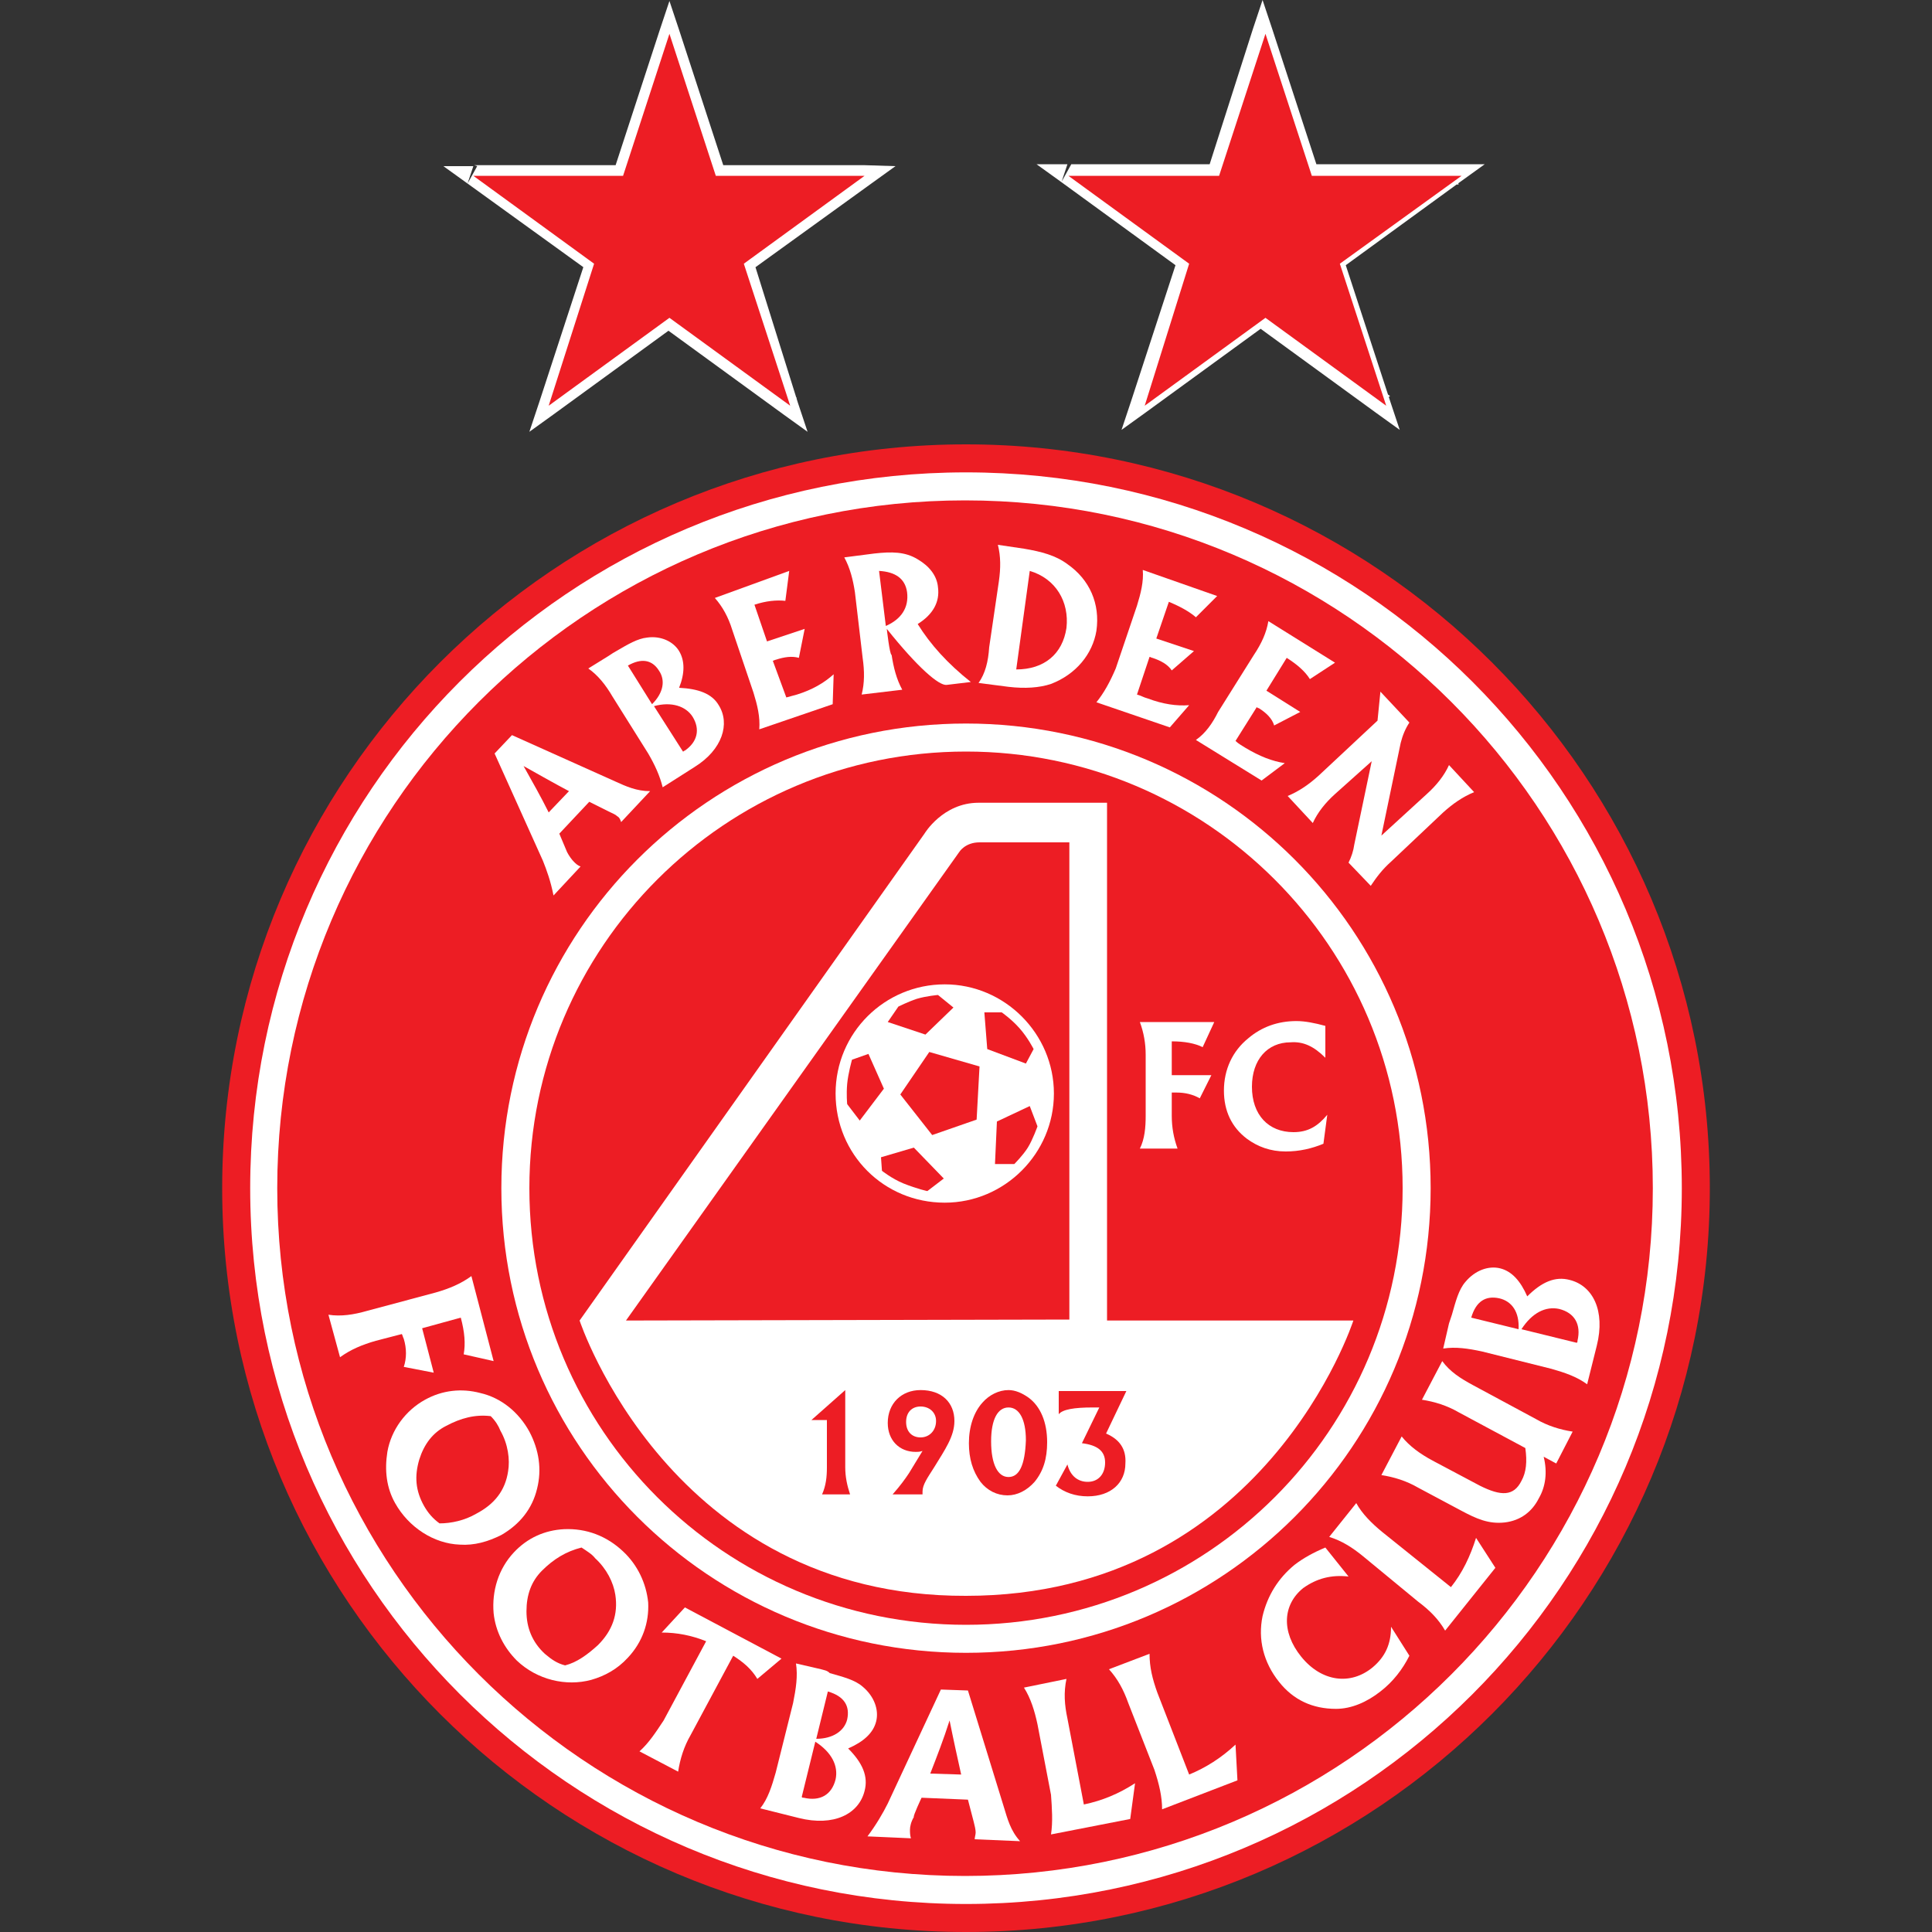 <?xml version="1.0" encoding="utf-8"?>
<!-- Generator: Adobe Illustrator 21.1.0, SVG Export Plug-In . SVG Version: 6.00 Build 0)  -->
<svg version="1.1"
	 id="svg3326" inkscape:version="0.48.4 r9939" sodipodi:docname="New document 4" xmlns:cc="http://creativecommons.org/ns#" xmlns:dc="http://purl.org/dc/elements/1.1/" xmlns:inkscape="http://www.inkscape.org/namespaces/inkscape" xmlns:rdf="http://www.w3.org/1999/02/22-rdf-syntax-ns#" xmlns:sodipodi="http://sodipodi.sourceforge.net/DTD/sodipodi-0.dtd" xmlns:svg="http://www.w3.org/2000/svg"
	 xmlns="http://www.w3.org/2000/svg" xmlns:xlink="http://www.w3.org/1999/xlink" x="0px" y="0px" viewBox="0 0 200 200"
	 style="enable-background:new 0 0 200 200;" xml:space="preserve">
<rect x="0" y="0" width="200" height="200" fill="#333333" stroke="none"/>
<style type="text/css">
	.st0{fill:none;}
	.st1{fill:#FFFFFF;}
	.st2{fill:#ED1D24;}
</style>
<g>
	<rect x="23" class="st0" width="154" height="200"/>
	<path id="path3037" inkscape:connector-curvature="0" class="st1" d="M76.1,27.6l4.8,14.7l1.6-1.1l-12.5-9.1l-0.6-0.4l-0.6,0.4
		l-12.5,9.1l1.6,1.1l4.8-14.7l0.2-0.7l-0.6-0.4l-12.5-9.1L49,19.2h3.1c0.1,0-2.5-1.8-2.5-1.8l-0.9,1.8l0.1,0l0.2,0.1h0.2h15.4h0.7
		l0.2-0.7l4.8-14.7h-1.9l4.8,14.7l0.2,0.7h0.7h15.5l-0.6-1.8l-12.5,9.1l-0.6,0.4L76.1,27.6z M89.5,17.1H74.1l1,0.7L70.3,3.1l-1-3
		l-1,3l-4.8,14.7l1-0.7H49.1l0.3,0.1l-1,1.8l0.6-1.8H49h-3.1l2.5,1.8L61,28.1L60.6,27l-4.8,14.7l-1,3l2.5-1.8l12.5-9.1h-1.2
		l12.5,9.1l2.5,1.8l-1-3L78,27l-0.4,1.1L90.2,19l2.5-1.8L89.5,17.1L89.5,17.1z"/>
	<path id="path3041" inkscape:connector-curvature="0" class="st2" d="M23,123c0-42.5,34.5-77,77-77s77,34.5,77,77s-34.5,77-77,77
		S23,165.5,23,123"/>
	<path id="path3045" inkscape:connector-curvature="0" class="st1" d="M25.9,123C25.9,82,59,48.9,100,48.9S174.1,82,174.1,123
		s-33.2,74.1-74.1,74.1S25.9,163.9,25.9,123"/>
	<path id="path3049" inkscape:connector-curvature="0" class="st2" d="M28.7,123c0-39.3,31.9-71.2,71.2-71.2s71.2,31.9,71.2,71.2
		s-31.9,71.2-71.2,71.2S28.7,162.3,28.7,123"/>
	<path id="path3053" inkscape:connector-curvature="0" class="st1" d="M51.9,123c0-26.6,21.5-48.1,48.1-48.1s48.1,21.5,48.1,48.1
		s-21.5,48.1-48.1,48.1S51.9,149.6,51.9,123"/>
	<path id="path3057" inkscape:connector-curvature="0" class="st2" d="M54.8,123c0-25,20.3-45.2,45.2-45.2S145.2,98,145.2,123
		S125,168.2,100,168.2S54.8,148,54.8,123"/>
	<path id="path3061" inkscape:connector-curvature="0" class="st1" d="M60,136.7l35.7-50.4c0,0,1.9-3.2,5.6-3.2h13.3v53.6h25.5
		c0,0-9.2,28.5-40.1,28.5C69.4,165.3,60,136.7,60,136.7"/>
	<path id="path3065" inkscape:connector-curvature="0" class="st2" d="M64.8,136.7l34.5-48.5c0,0,0.6-1,2.1-1h9.3v49.4L64.8,136.7
		L64.8,136.7z"/>
	<path id="path3069" inkscape:connector-curvature="0" class="st1" d="M86.5,113.2c0-6.3,5.1-11.3,11.3-11.3s11.3,5.1,11.3,11.3
		s-5.1,11.3-11.3,11.3C91.5,124.5,86.5,119.5,86.5,113.2"/>
	<path id="path3073" inkscape:connector-curvature="0" class="st1" d="M51.1,140.9l-2.3-8.8c-1.1,0.8-2.3,1.3-3.7,1.7l-7.1,1.9
		c-1.4,0.4-2.7,0.6-4,0.4l1.2,4.4c1.1-0.8,2.3-1.3,3.7-1.7l2.7-0.7c0.1,0.2,0.1,0.3,0.2,0.5c0.3,1,0.3,2,0,2.9l3.1,0.6l-1.2-4.6
		l4-1.1c0.4,1.5,0.5,2.7,0.3,3.8L51.1,140.9z"/>
	<path id="path3077" inkscape:connector-curvature="0" class="st1" d="M45.5,157.7c-0.7-0.5-1.2-1.1-1.6-1.8c-0.9-1.6-1-3.1-0.5-4.8
		c0.5-1.6,1.4-2.8,2.8-3.5c1.5-0.8,3-1.2,4.6-1c0.5,0.5,0.8,1,1,1.5c0.8,1.4,1,3,0.8,4.2c-0.3,2-1.4,3.4-3.3,4.4
		C48.1,157.4,46.7,157.7,45.5,157.7 M40.9,155.6c1.4,2.5,4,4.2,6.7,4.3c1.5,0.1,2.9-0.3,4.3-1c1.9-1.1,3.2-2.7,3.7-4.8
		c0.5-2,0.2-4-0.8-5.9c-1.1-2-2.9-3.5-5.1-4c-1.9-0.5-3.9-0.3-5.7,0.7c-2,1.1-3.5,3.1-3.9,5.4C39.8,152.2,40,154,40.9,155.6"/>
	<path id="path3081" inkscape:connector-curvature="0" class="st1" d="M58.5,172.4c-0.8-0.2-1.4-0.6-2.1-1.2
		c-1.3-1.2-1.9-2.7-1.9-4.4c0-1.7,0.5-3.1,1.6-4.2c1.2-1.2,2.5-2,4.1-2.4c0.6,0.4,1.1,0.7,1.4,1.1c1.2,1.1,1.9,2.5,2.1,3.8
		c0.3,2-0.3,3.7-1.8,5.2C60.8,171.3,59.7,172.1,58.5,172.4 M53.5,171.9c2.1,2,5.1,2.7,7.7,2c1.4-0.4,2.7-1.1,3.8-2.3
		c1.5-1.6,2.2-3.6,2.1-5.7c-0.2-2-1.1-3.9-2.6-5.3c-1.7-1.6-3.8-2.4-6.1-2.3c-2,0.1-3.8,0.9-5.2,2.4c-1.6,1.7-2.3,4-2.1,6.3
		C51.3,168.9,52.2,170.6,53.5,171.9"/>
	<path id="path3085" inkscape:connector-curvature="0" class="st1" d="M66.2,181.3l4,2.1c0.2-1.3,0.6-2.6,1.3-3.8l4.4-8.2
		c1.1,0.7,1.9,1.4,2.5,2.4l2.5-2.1l-10-5.3l-2.4,2.6c1.6,0,3.1,0.3,4.6,0.9l-4.4,8.2C67.9,179.3,67.2,180.4,66.2,181.3"/>
	<path id="path3089" inkscape:connector-curvature="0" class="st1" d="M84.4,180.3c1.7,1.1,2.4,2.5,2.1,3.9
		c-0.4,1.6-1.6,2.3-3.3,1.9c-0.1,0-0.2,0-0.2-0.1L84.4,180.3z M84.5,180l1.2-4.9c1.7,0.5,2.3,1.5,2,2.9
		C87.4,179.2,86.2,180,84.5,180 M85,172.8l-2.6-0.6c0.2,1.3,0,2.6-0.3,4.1l-1.8,7.2c-0.4,1.4-0.8,2.7-1.6,3.7l4,1
		c3.6,0.9,6.2-0.4,6.8-2.8c0.4-1.5-0.2-2.9-1.7-4.4c1.6-0.7,2.6-1.6,2.9-2.8c0.3-1.2-0.2-2.6-1.4-3.6c-0.8-0.7-2-1-3.4-1.4
		C85.6,172.9,85.3,172.9,85,172.8"/>
	<path id="path3093" inkscape:connector-curvature="0" class="st1" d="M96.3,183.6c0.7-1.8,1.4-3.6,2-5.5c0.4,2,0.8,3.8,1.2,5.6
		L96.3,183.6z M95.4,186.1l4.8,0.2l0.6,2.3c0.1,0.4,0.2,0.8,0.2,1.1c0,0.2-0.1,0.5-0.1,0.7l4.7,0.2c-1-1.1-1.3-2.3-1.7-3.6l-3.7-12
		l-2.8-0.1l-5.5,11.8c-0.5,1-1.2,2.2-2.1,3.4l4.5,0.2c-0.1-0.3-0.1-0.6-0.1-0.9c0-0.3,0.1-0.8,0.4-1.3
		C94.5,188,95.4,186.1,95.4,186.1z"/>
	<path id="path3097" inkscape:connector-curvature="0" class="st1" d="M108.8,189.9l8.2-1.6l0.5-3.7c-1.7,1.1-3.4,1.8-5.3,2.2
		l-1.7-8.9c-0.3-1.4-0.4-2.7-0.1-4.1l-4.4,0.9c0.7,1.1,1.1,2.4,1.4,3.8l1.4,7.3C108.9,187.2,109,188.6,108.8,189.9"/>
	<path id="path3101" inkscape:connector-curvature="0" class="st1" d="M120.3,187.3l7.8-3l-0.2-3.7c-1.5,1.4-3.1,2.4-4.8,3.1
		l-3.3-8.5c-0.5-1.4-0.8-2.6-0.8-4l-4.2,1.6c0.9,1,1.5,2.1,2,3.5l2.7,6.9C120,184.7,120.3,186,120.3,187.3"/>
	<path id="path3105" inkscape:connector-curvature="0" class="st1" d="M139.6,163.2l-2.4-3c-1.2,0.5-2.3,1.1-3.2,1.8
		c-1.7,1.4-2.8,3.2-3.3,5.3c-0.5,2.4,0.1,4.8,1.7,6.8c1.5,1.9,3.5,2.8,5.9,2.8c1.6,0,3.2-0.7,4.6-1.8c1.3-1,2.3-2.3,3-3.7l-1.9-3
		c0,1.8-0.6,3.1-1.9,4.2c-2.3,1.9-5.3,1.5-7.4-1.1c-2.1-2.6-1.9-5.4,0.2-7.1C136.3,163.4,137.8,163,139.6,163.2"/>
	<path id="path3109" inkscape:connector-curvature="0" class="st1" d="M149.6,168.8l5.2-6.5l-2-3.1c-0.6,1.9-1.4,3.6-2.6,5.1
		l-7.1-5.7c-1.1-0.9-2.1-1.9-2.7-3l-2.8,3.5c1.3,0.4,2.4,1.1,3.5,2l5.7,4.7C148,166.7,148.9,167.6,149.6,168.8"/>
	<path id="path3113" inkscape:connector-curvature="0" class="st1" d="M159.8,150.8l1.3,0.7l1.7-3.3c-1.3-0.2-2.6-0.6-3.8-1.3
		l-6.5-3.5c-1.3-0.7-2.4-1.4-3.2-2.5l-2.1,4c1.3,0.2,2.6,0.6,3.8,1.3l6.9,3.7c0.2,1.4,0.1,2.5-0.4,3.4c-0.8,1.6-2.1,1.6-4.3,0.5
		l-4.9-2.6c-1.3-0.7-2.4-1.5-3.2-2.5l-2.1,4c1.3,0.2,2.6,0.6,3.8,1.3l4.5,2.4c1.5,0.8,2.8,1.4,4.5,1.2c1.6-0.2,2.8-1.1,3.5-2.5
		C160,153.9,160.2,152.4,159.8,150.8"/>
	<path id="path3117" inkscape:connector-curvature="0" class="st1" d="M157.5,137.6c1.1-1.7,2.5-2.4,3.9-2.1
		c1.6,0.4,2.3,1.6,1.9,3.3c0,0.1,0,0.2-0.1,0.2L157.5,137.6z M157.2,137.6l-4.9-1.2c0.5-1.7,1.5-2.3,2.9-2
		C156.5,134.7,157.3,135.8,157.2,137.6 M150,137l-0.6,2.6c1.3-0.2,2.6,0,4,0.3l7.2,1.8c1.4,0.4,2.6,0.8,3.7,1.6l1-4
		c0.9-3.6-0.4-6.2-2.8-6.8c-1.5-0.4-2.9,0.2-4.4,1.7c-0.7-1.6-1.6-2.6-2.8-2.9c-1.2-0.3-2.6,0.2-3.6,1.4c-0.7,0.8-1,2-1.4,3.4
		C150.2,136.4,150.1,136.7,150,137"/>
	<path id="path3121" inkscape:connector-curvature="0" class="st1" d="M56.8,84.1c-0.8-1.6-1.7-3.2-2.6-4.8c1.6,0.9,3.2,1.8,4.7,2.6
		L56.8,84.1z M57.9,86.3L61,83l2,1c0.4,0.2,0.7,0.3,0.9,0.5c0.2,0.1,0.3,0.3,0.4,0.6l3-3.2c-1.4,0-2.5-0.5-3.6-1L53,76.1l-1.8,1.9
		l5,11.1c0.4,1,0.8,2.1,1.1,3.6l2.8-3c-0.3-0.1-0.5-0.3-0.7-0.5c-0.2-0.2-0.5-0.6-0.7-1C58.7,88.2,57.9,86.3,57.9,86.3z"/>
	<path id="path3125" inkscape:connector-curvature="0" class="st1" d="M67.7,73.1c1.8-0.5,3.3,0,4,1.1c0.8,1.3,0.5,2.6-0.8,3.5
		c-0.1,0-0.1,0.1-0.2,0.1L67.7,73.1z M67.5,72.9l-2.5-4c1.4-0.8,2.5-0.6,3.2,0.5C68.9,70.4,68.7,71.7,67.5,72.9 M63,67.9l-2.1,1.3
		c1,0.7,1.8,1.7,2.5,2.9l3.7,5.9c0.7,1.2,1.2,2.3,1.5,3.5l3.3-2.1c2.9-1.8,3.7-4.5,2.5-6.4c-0.7-1.2-2.1-1.7-4.1-1.8
		c0.6-1.5,0.6-2.8,0-3.8c-0.6-1-1.9-1.6-3.3-1.4c-1,0.1-2,0.7-3.2,1.4C63.6,67.5,63.3,67.7,63,67.9"/>
	<path id="path3129" inkscape:connector-curvature="0" class="st1" d="M78.6,75.5l7.6-2.6l0.1-3.1c-1,0.9-2.2,1.6-3.8,2.1
		c-0.4,0.1-0.7,0.2-1.1,0.3L80,68.4c0.1,0,0.2-0.1,0.3-0.1c0.9-0.3,1.7-0.4,2.4-0.2l0.6-3l-3.9,1.3l-1.3-3.8
		c1.2-0.4,2.3-0.5,3.2-0.4l0.4-3.1L74,61.9c0.8,0.9,1.4,2,1.8,3.3l2.2,6.5C78.4,73,78.7,74.2,78.6,75.5"/>
	<path id="path3133" inkscape:connector-curvature="0" class="st1" d="M91.7,64.8L91,59.1c1.7,0.1,2.7,0.8,2.9,2.2
		C94.1,62.9,93.3,64.1,91.7,64.8 M91.8,65.1c3.2,4,5.4,5.9,6.2,5.8l2.5-0.3c-2.4-1.9-4.2-3.9-5.5-6c1.6-1,2.3-2.3,2.1-3.8
		c-0.1-1.2-0.9-2.2-2.1-2.9c-1.3-0.8-2.7-0.8-4.5-0.6l-3.1,0.4c0.6,1.1,0.9,2.3,1.1,3.6l0.8,6.8c0.2,1.4,0.2,2.6-0.1,3.8l4.2-0.5
		c-0.6-1.1-0.9-2.3-1.1-3.6C92.1,67.8,91.8,65.1,91.8,65.1z"/>
	<path id="path3137" inkscape:connector-curvature="0" class="st1" d="M101.3,70.7l3.1,0.4c1.7,0.2,3.2,0.1,4.4-0.3
		c2.6-1,4.3-3.1,4.7-5.5c0.4-2.8-0.7-5.3-3-6.9c-1.2-0.9-2.7-1.3-4.5-1.6l-2.7-0.4c0.3,1.2,0.3,2.4,0.1,3.8l-1,6.8
		C102.3,68.5,102,69.7,101.3,70.7 M105.2,69.3l1.4-10.2c2.7,0.8,4.1,3.2,3.8,5.9C110,67.7,108.1,69.3,105.2,69.3"/>
	<path id="path3141" inkscape:connector-curvature="0" class="st1" d="M113.5,72.7l7.6,2.6l2-2.3c-1.3,0.1-2.7-0.1-4.3-0.7
		c-0.4-0.1-0.7-0.3-1.1-0.4l1.3-3.9c0.1,0,0.2,0.1,0.3,0.1c0.9,0.3,1.6,0.7,2,1.3l2.3-2l-3.9-1.3l1.3-3.8c1.2,0.5,2.1,1,2.8,1.6
		l2.2-2.2l-7.7-2.7c0.1,1.2-0.2,2.4-0.6,3.7l-2.2,6.5C114.9,70.6,114.3,71.7,113.5,72.7"/>
	<path id="path3145" inkscape:connector-curvature="0" class="st1" d="M123.8,76.6l6.8,4.2L133,79c-1.3-0.2-2.6-0.7-4.1-1.6
		c-0.3-0.2-0.7-0.4-1-0.7l2.2-3.5c0.1,0.1,0.1,0.1,0.2,0.1c0.8,0.5,1.4,1.1,1.6,1.8l2.7-1.4l-3.5-2.2l2.1-3.4
		c1.1,0.7,1.9,1.4,2.4,2.2l2.6-1.7l-6.9-4.3c-0.2,1.2-0.7,2.3-1.5,3.5l-3.7,5.9C125.5,74.9,124.8,75.9,123.8,76.6"/>
	<path id="path3149" inkscape:connector-curvature="0" class="st1" d="M142,78.8l-1.8,8.6c-0.1,0.7-0.3,1.3-0.6,1.9l2.3,2.4
		c0.6-0.9,1.2-1.7,2.1-2.5l5.4-5.1c1-0.9,2-1.6,3.2-2.1l-2.6-2.8c-0.5,1.1-1.3,2.1-2.3,3l-4.7,4.3l2-9.6c0.2-0.8,0.5-1.5,0.9-2.1
		l-3-3.2l-0.3,3l-6.1,5.7c-1,0.9-2,1.6-3.2,2.1l2.6,2.8c0.5-1.1,1.3-2.1,2.3-3L142,78.8z"/>
	<path id="path3157" inkscape:connector-curvature="0" class="st1" d="M137.5,27.4l4.8,14.7l1.6-1.1l-12.5-9.1l-0.6-0.4l-0.6,0.4
		L117.6,41l1.6,1.1l4.8-14.7l0.2-0.7l-0.6-0.4l-12.5-9.1l-0.6,1.8h3.1c0.1,0-2.5-1.8-2.5-1.8l-0.9,1.8l0.1,0l0.2,0.1h0.2H126h0.7
		l0.2-0.7l4.8-14.7h-1.9l4.8,14.7l0.2,0.7h0.7H151l-0.6-1.8l-12.5,9.1l-0.6,0.4L137.5,27.4z M151,17h-15.5l1,0.7L131.7,3l-1-3l-1,3
		L125,17.7l1-0.7h-15.4l0.3,0l-1,1.8l0.6-1.8h-0.1h-3.1l2.5,1.8l12.5,9.1l-0.4-1.1l-4.8,14.7l-1,3l2.5-1.8l12.5-9.1h-1.2l12.5,9.1
		l2.5,1.8l-1-3l-4.8-14.7l-0.4,1.1l12.5-9.1l2.5-1.8L151,17L151,17z"/>
	<path id="path3161" inkscape:connector-curvature="0" class="st2" d="M101.1,115.9l-4.6,1.6l-3.3-4.2l3-4.4l5.2,1.5L101.1,115.9z"
		/>
	<path id="path3165" inkscape:connector-curvature="0" class="st2" d="M89,116l2.5-3.3l-1.6-3.6l-1.7,0.6c0,0-0.4,1.4-0.5,2.5
		c-0.1,1.1,0,2.1,0,2.1L89,116z"/>
	<path id="path3169" inkscape:connector-curvature="0" class="st2" d="M91.9,105.8l1.1-1.6c0,0,1-0.5,1.9-0.8c1-0.3,2.2-0.4,2.2-0.4
		l1.6,1.3l-2.9,2.8L91.9,105.8z"/>
	<path id="path3173" inkscape:connector-curvature="0" class="st2" d="M101.9,104.8l1.8,0c0,0,1,0.7,1.8,1.6c0.9,1,1.5,2.2,1.5,2.2
		l-0.8,1.5l-4-1.5L101.9,104.8z"/>
	<path id="path3177" inkscape:connector-curvature="0" class="st2" d="M103.2,116.1l3.4-1.6l0.8,2.1c0,0-0.5,1.4-1,2.2
		c-0.5,0.8-1.4,1.7-1.4,1.7h-2L103.2,116.1z"/>
	<path id="path3181" inkscape:connector-curvature="0" class="st2" d="M91.2,119.8l3.4-1l3.1,3.2l-1.7,1.3c0,0-1-0.2-2.5-0.8
		c-1.2-0.5-2.2-1.3-2.2-1.3L91.2,119.8z"/>
	<path id="path3185" inkscape:connector-curvature="0" class="st2" d="M85.6,147v4.9c0,1-0.1,1.9-0.5,2.8h2.9
		c-0.3-0.9-0.5-1.8-0.5-2.8v-8L84,147L85.6,147L85.6,147z"/>
	<path id="path3189" inkscape:connector-curvature="0" class="st2" d="M95.3,145.6c0.9,0,1.6,0.6,1.6,1.5c0,1-0.7,1.7-1.6,1.7
		c-0.9,0-1.5-0.6-1.5-1.6S94.4,145.6,95.3,145.6 M92.4,154.7h3.1c0-0.1,0-0.2,0-0.3c0-0.7,0.5-1.4,1.2-2.5c1.1-1.8,2.1-3.2,2.1-4.8
		c0-1.9-1.3-3.2-3.5-3.2c-2,0-3.4,1.4-3.4,3.4c0,1.8,1.2,3,2.9,3c0.2,0,0.4,0,0.7-0.1l-1.4,2.3C93.7,153.1,93.2,153.8,92.4,154.7"/>
	<path id="path3193" inkscape:connector-curvature="0" class="st2" d="M104.4,152.9c-1.1,0-1.8-1.3-1.8-3.7c0-2.3,0.7-3.5,1.8-3.5
		c1.1,0,1.8,1.2,1.8,3.4C106.1,151.7,105.5,152.9,104.4,152.9 M108.4,149.3c0-2.1-0.7-3.7-1.9-4.6c-0.7-0.5-1.4-0.8-2.1-0.8
		c-1,0-2,0.5-2.7,1.3c-0.9,1-1.4,2.5-1.4,4.2c0,1.6,0.4,2.9,1.2,4c0.7,0.9,1.7,1.4,2.8,1.4c1,0,2-0.5,2.8-1.4
		C108,152.3,108.4,151,108.4,149.3"/>
	<path id="path3197" inkscape:connector-curvature="0" class="st2" d="M114.5,148.4l2.1-4.4h-7v2.4c0.4-0.5,1.6-0.7,3.5-0.7h0.7
		l-1.8,3.7c1.6,0.2,2.4,0.8,2.4,2c0,1.2-0.7,2-1.8,2c-1,0-1.8-0.6-2.1-1.8l-1.2,2.2c0.9,0.7,2,1.1,3.3,1.1c2.4,0,3.9-1.4,3.9-3.4
		C116.6,150,115.9,149,114.5,148.4"/>
	<path id="path3201" inkscape:connector-curvature="0" class="st1" d="M125.7,105.8H118c0.4,1.1,0.6,2.2,0.6,3.4v6.3
		c0,1.2-0.1,2.4-0.6,3.4h3.9c-0.4-1.1-0.6-2.2-0.6-3.4v-2.4c0.2,0,0.3,0,0.5,0c0.9,0,1.7,0.2,2.4,0.6l1.2-2.4h-4.1v-3.5
		c1.3,0,2.4,0.2,3.2,0.6L125.7,105.8z"/>
	<path id="path3205" inkscape:connector-curvature="0" class="st1" d="M137.2,109.5v-3.3c-1.1-0.3-2.1-0.5-3-0.5
		c-1.9,0-3.6,0.6-5,1.8c-1.6,1.3-2.5,3.2-2.5,5.4c0,2.1,0.8,3.8,2.4,5c1.1,0.8,2.4,1.3,4,1.3c1.4,0,2.7-0.3,3.9-0.8l0.4-3
		c-1,1.2-2,1.8-3.5,1.8c-2.6,0-4.3-1.8-4.3-4.7c0-2.8,1.6-4.6,4-4.6C134.9,107.8,136,108.3,137.2,109.5"/>
	<path id="path3025" inkscape:connector-curvature="0" class="st2" d="M89.5,18.2H74.1L69.3,3.5l-4.8,14.7H49.1l-0.1,0l0,0H49
		l12.5,9.1L56.8,42l12.5-9.1L81.8,42L77,27.3L89.5,18.2L89.5,18.2z"/>
	<path id="path3025_1_" inkscape:connector-curvature="0" class="st2" d="M151.3,18.2h-15.5L131,3.5l-4.8,14.7h-15.4l-0.1,0l0,0
		h-0.1l12.5,9.1L118.5,42l12.5-9.1l12.5,9.1l-4.8-14.7L151.3,18.2L151.3,18.2z"/>
</g>
</svg>
